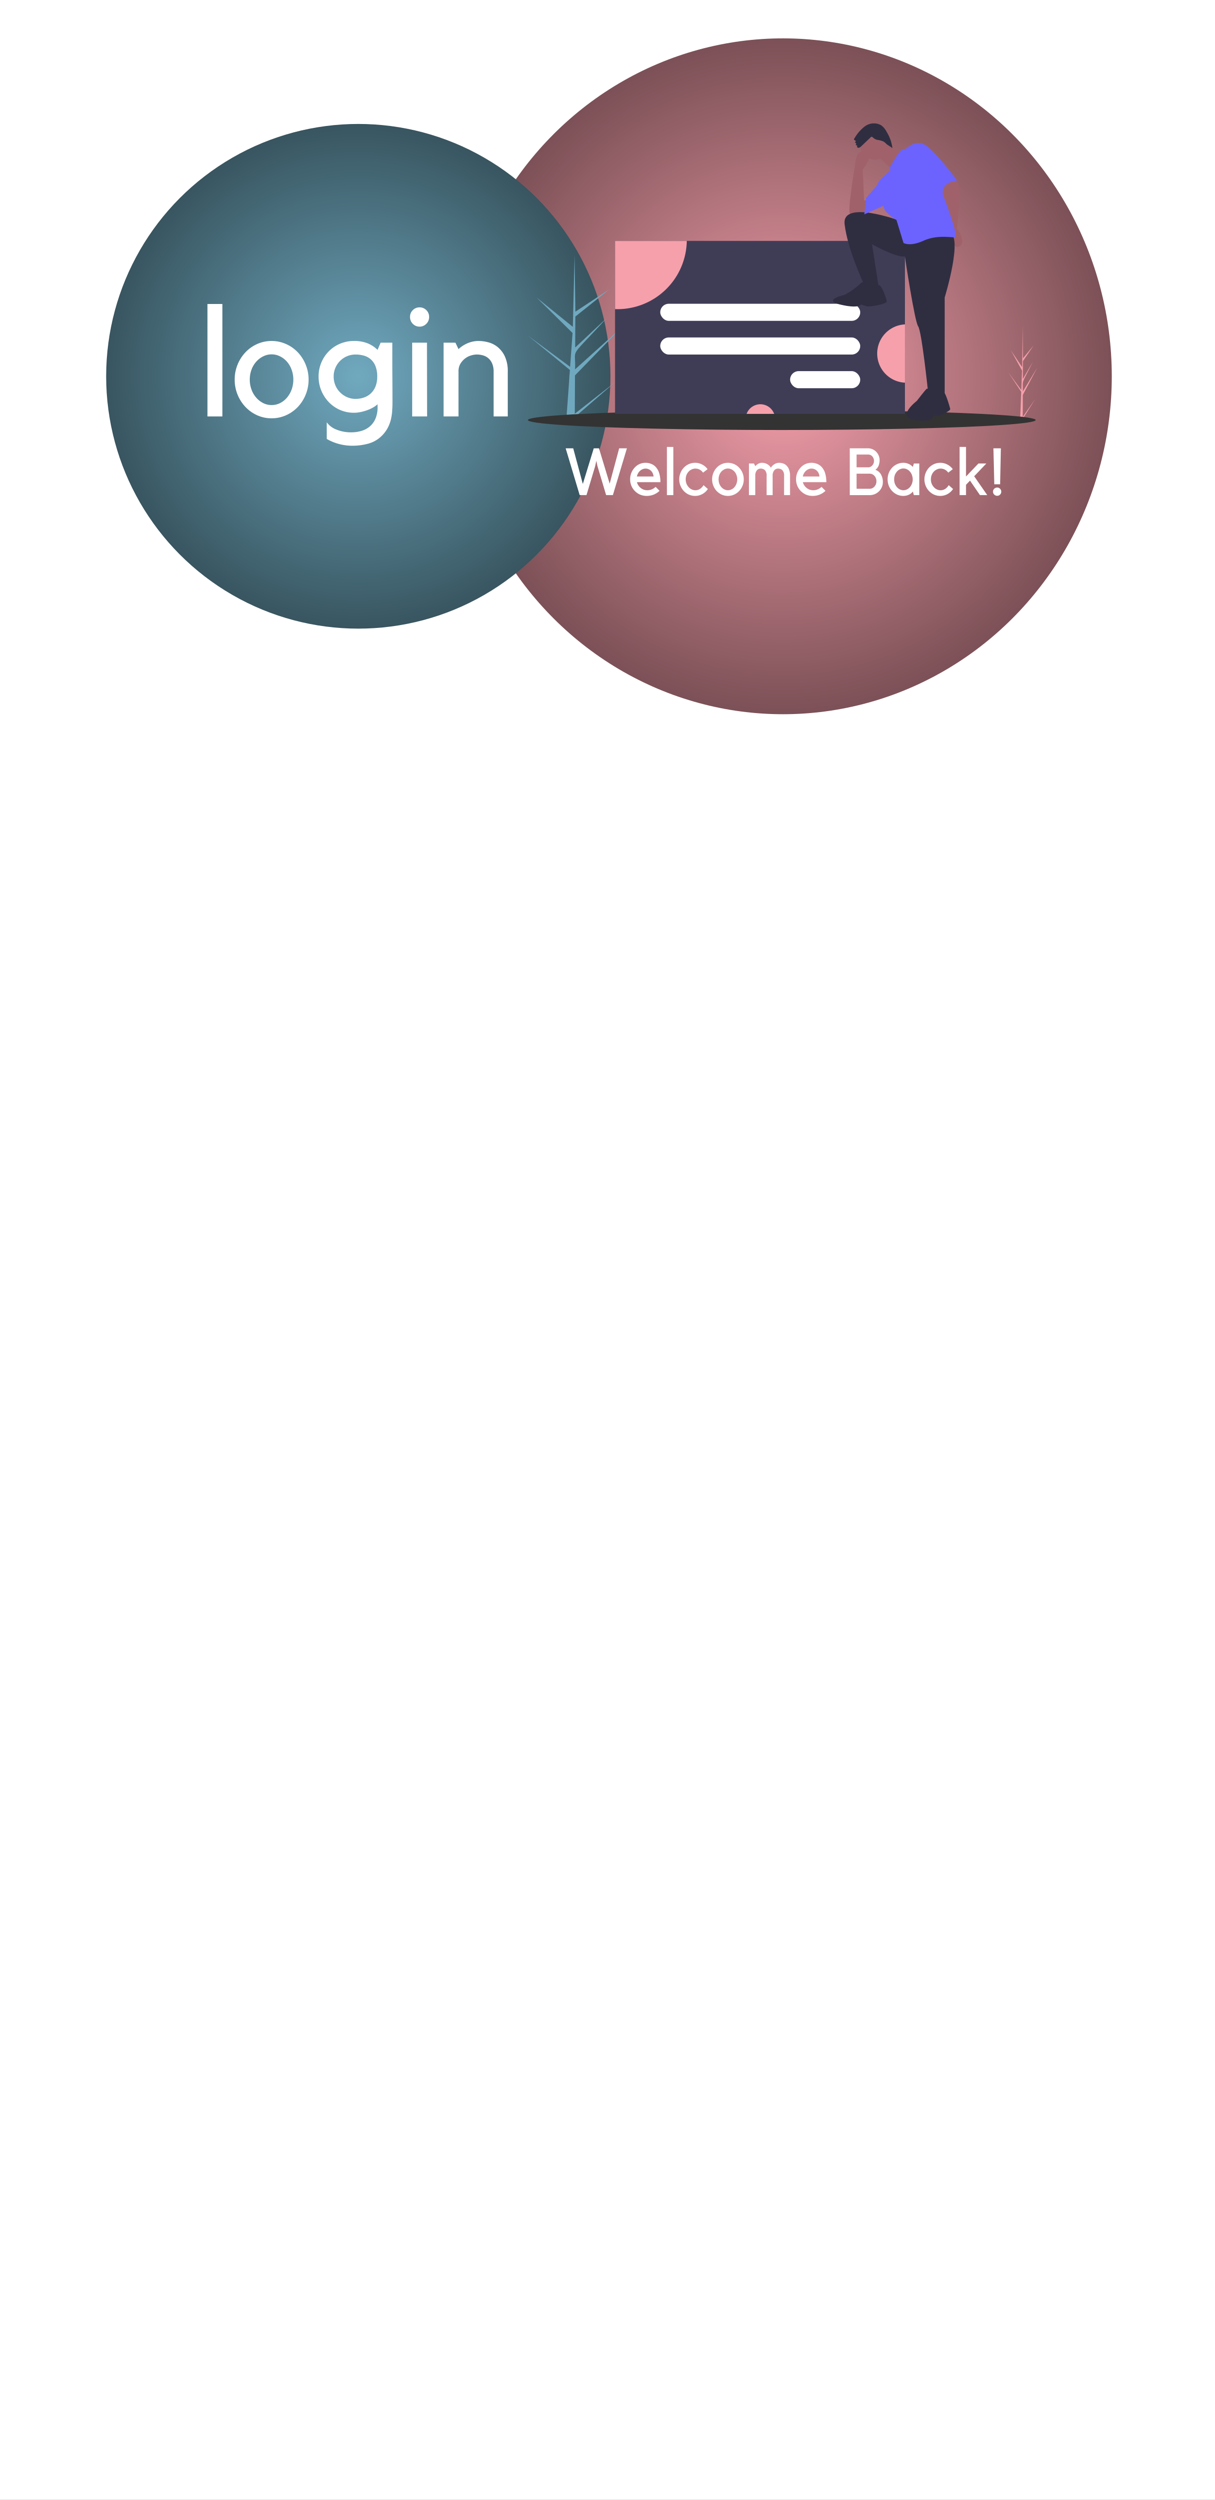 <svg xmlns="http://www.w3.org/2000/svg" xmlns:xlink="http://www.w3.org/1999/xlink" width="412" height="847" viewBox="0 0 412 847">
  <rect x="0" y="0" width="412" height="847" fill="#808080" stroke="none"/>
  <defs>
    <radialGradient id="radial-gradient" cx="0.5" cy="0.5" r="0.5" gradientUnits="objectBoundingBox">
      <stop offset="0" stop-color="#f6a0ac"/>
      <stop offset="1" stop-color="#7b5056"/>
    </radialGradient>
    <radialGradient id="radial-gradient-2" cx="0.5" cy="0.5" r="0.5" gradientUnits="objectBoundingBox">
      <stop offset="0" stop-color="#70a9bf"/>
      <stop offset="1" stop-color="#385560"/>
    </radialGradient>
    <clipPath id="clip-Login">
      <rect width="412" height="847"/>
    </clipPath>
  </defs>
  <g id="Login" clip-path="url(#clip-Login)">
    <rect width="412" height="847" fill="#fff"/>
    <ellipse id="Ellipse_30" data-name="Ellipse 30" cx="111.5" cy="114.5" rx="111.5" ry="114.5" transform="translate(154 13)" fill="url(#radial-gradient)"/>
    <circle id="Ellipse_31" data-name="Ellipse 31" cx="85.5" cy="85.5" r="85.5" transform="translate(36 42)" fill="url(#radial-gradient-2)"/>
    <g id="loginIllustration" transform="translate(179 41.787)">
      <path id="Path_33" data-name="Path 33" d="M78.431,325.809,92.018,315.18,78.424,326.965l-.008,1.209q-1.453-.007-2.877-.052c0-.275,1.15-15.382,1.1-15.655.067-.01.1-1.429.131-1.491L62.578,299.362l14.209,10.515.042.311.843-11.737-12.2-12.02,12.3,9.957c0-.16.582-24.259.588-24.408,0,.079.269,19.179.27,19.259L90.3,283.551l-11.68,9.34-.06,10.5,10.829-10.158c-13.514,14.814-10.523,9.63-10.868,17.544l15.729-14.145L78.5,312.82Z" transform="translate(-62.524 -227.416)" fill="#70a9bf"/>
      <path id="Path_34" data-name="Path 34" d="M1081.1,584.476l4.246-6.1-4.248,6.764,0,.694q-.454,0-.9-.03c0-.158.36-8.829.344-8.986.021-.006.033-.82.041-.856l-4.435-6.666,4.44,6.035.013.178.264-6.737-3.813-6.9,3.843,5.715c0-.092.182-13.924.184-14.01,0,.045.084,11.008.084,11.054l3.647-4.413-3.651,5.361-.019,6.03,3.384-5.831c-4.223,8.5-3.289,5.528-3.4,10.07l4.916-8.119-4.92,9.288Z" transform="translate(-913.292 -484.989)" fill="#f6a0ac"/>
      <ellipse id="Ellipse_13" data-name="Ellipse 13" cx="86.094" cy="3.373" rx="86.094" ry="3.373" transform="translate(0 97.161)" fill="#333"/>
      <rect id="Rectangle_1" data-name="Rectangle 1" width="98.302" height="58.607" transform="translate(29.555 39.84)" fill="#3f3d56"/>
      <path id="Path_35" data-name="Path 35" d="M270.57,374.581a23.508,23.508,0,0,1-23.5,23.125c-.276,0-.551,0-.826-.014V374.581Z" transform="translate(-216.687 -334.741)" fill="#f6a0ac"/>
      <path id="Path_36" data-name="Path 36" d="M533.321,722.406h-9.349a4.981,4.981,0,0,1,9.349,0Z" transform="translate(-449.807 -623.959)" fill="#f6a0ac"/>
      <path id="Path_37" data-name="Path 37" d="M809.122,550.721v19.741a9.882,9.882,0,0,1,0-19.741Z" transform="translate(-681.266 -482.589)" fill="#f6a0ac"/>
      <rect id="Rectangle_2" data-name="Rectangle 2" width="67.806" height="5.792" rx="2.896" transform="translate(44.888 61.136)" fill="#fff"/>
      <rect id="Rectangle_3" data-name="Rectangle 3" width="67.806" height="5.792" rx="2.896" transform="translate(44.888 72.551)" fill="#fff"/>
      <rect id="Rectangle_4" data-name="Rectangle 4" width="23.773" height="5.792" rx="2.896" transform="translate(88.921 83.965)" fill="#fff"/>
      <path id="Path_38" data-name="Path 38" d="M939.6,238.649a4.979,4.979,0,0,1,2.853,4.505c.15,3.454-.751,13.065-.751,13.065s3.3,4.805.751,6.157-2.853-5.406-2.853-5.406l-3-14.266S938.4,238.5,939.6,238.649Z" transform="translate(-796.153 -220.64)" fill="#a0616a"/>
      <path id="Path_39" data-name="Path 39" d="M747.809,204.729s-6.457,4.2-6.758.9S743,189.412,743,189.412s.3-5.556,3.454-4.2-.9,6.007-.9,6.007l.45,10.512,3-.15Z" transform="translate(-631.995 -175.607)" fill="#a0616a"/>
      <path id="Path_40" data-name="Path 40" d="M749.471,316.791s-19.823-7.358-18.771,1.2,6.157,19.372,6.157,19.372l1.8,2.853h3.754l-2.4-15.468s8.56,4.806,11.113,4.055c0,0,3.3,22.075,4.505,23.727s3.3,21.625,3.3,21.625l1.952,2.4h3.754V342.771s6.457-21.024,1.5-22.075S749.471,316.791,749.471,316.791Z" transform="translate(-623.296 -283.765)" fill="#2f2e41"/>
      <path id="Path_41" data-name="Path 41" d="M717.713,462.021s-.9-1.652-2.4,0a25.19,25.19,0,0,1-5.106,3.6s-7.809,1.8-1.5,3.3,7.058,0,7.058,0,1.051.3,1.952.6,6.758-.751,6.758-1.652-1.988-6.286-2.8-5.471S717.713,462.021,717.713,462.021Z" transform="translate(-602.8 -407.52)" fill="#2f2e41"/>
      <path id="Path_42" data-name="Path 42" d="M871.318,687.715s-2.214-1.823-2.735-1.3-3.256,4.038-3.256,4.038-7.294,5.6-.651,6.513,6.252-1.563,6.252-1.563h2.084c.261,0,3.777-1.563,3.647-2.214s-1.693-5.962-2.214-5.586S871.318,687.715,871.318,687.715Z" transform="translate(-733.441 -596.407)" fill="#2f2e41"/>
      <circle id="Ellipse_14" data-name="Ellipse 14" cx="5.106" cy="5.106" r="5.106" transform="translate(112.66 2.091)" fill="#a0616a"/>
      <path id="Path_43" data-name="Path 43" d="M801.379,167.615s3.9,3.3,6.608,3.3-3.9,6.157-3.9,6.157l-5.857-5.256Z" transform="translate(-680.009 -161.019)" fill="#a0616a"/>
      <path id="Path_44" data-name="Path 44" d="M781.3,177.714l-.117-1.183s2.97-5.274,3.871-5.725a3.727,3.727,0,0,1,1.5-.451s3-3.154,6.307-1.5,11.113,12.164,11.113,12.164-5.556.451-4.805,4.806c0,0,5.556,14.266,4.055,14.417s-6.007-.9-10.662,1.2-6.758.751-6.758.751l-2.4-7.809s-4.505-2.553-4.355-4.806l-6.532,2.928.6-5.556,3.98-4.58S776.344,181.768,781.3,177.714Z" transform="translate(-658.428 -161.657)" fill="#6c63ff"/>
      <path id="Path_45" data-name="Path 45" d="M752.817,134.3a1.887,1.887,0,0,1-.742.5.647.647,0,0,1-.773-.3l.216-.281-.647-.4.282-.331-.521-.566.411-.326-.783-.56a13.937,13.937,0,0,1,3.716-4.433,5.131,5.131,0,0,1,5.485-.45,6,6,0,0,1,1.938,2.281,13.283,13.283,0,0,1,1.954,5.543c-.61-.594-1.5-.929-2.111-1.523a4.572,4.572,0,0,0-.911-.745,7.62,7.62,0,0,0-2.116-.554,3.179,3.179,0,0,1-1.445-.794c-.541-.46-.563-.282-1.109.236Q754.241,132.951,752.817,134.3Z" transform="translate(-639.748 -126.55)" fill="#2f2e41"/>
    </g>
    <g id="login_text" transform="translate(-245.655 257)">
      <g id="surface1" transform="translate(316 -154)">
        <g id="Group_3" data-name="Group 3" transform="translate(0)">
          <g id="Group_2" data-name="Group 2">
            <path id="Path_20" data-name="Path 20" d="M11.405-75.875v38.106H6.344V-75.875Zm0,0" transform="translate(-6.344 75.875)" fill="#fff"/>
          </g>
        </g>
        <g id="Group_5" data-name="Group 5" transform="translate(9.238 12.532)">
          <g id="Group_4" data-name="Group 4" transform="translate(0 0)">
            <path id="Path_21" data-name="Path 21" d="M15.227-24.72a11.809,11.809,0,0,1-4.881-1.02,12.508,12.508,0,0,1-3.963-2.794,13.38,13.38,0,0,1-2.692-4.175A13.3,13.3,0,0,1,2.7-37.825a13.31,13.31,0,0,1,.989-5.116,13.4,13.4,0,0,1,2.692-4.175A12.454,12.454,0,0,1,10.346-49.9a11.808,11.808,0,0,1,4.881-1.02,11.872,11.872,0,0,1,4.857,1.02,12.372,12.372,0,0,1,3.994,2.786,13.313,13.313,0,0,1,2.684,4.175,13.242,13.242,0,0,1,1,5.116,13.235,13.235,0,0,1-1,5.116,13.291,13.291,0,0,1-2.684,4.175,12.424,12.424,0,0,1-3.994,2.794A11.873,11.873,0,0,1,15.227-24.72Zm0-21.666a6.29,6.29,0,0,0-2.864.683,7.75,7.75,0,0,0-2.378,1.828A8.312,8.312,0,0,0,8.392-41.16a9.6,9.6,0,0,0-.573,3.335,9.652,9.652,0,0,0,.573,3.343,8.68,8.68,0,0,0,1.593,2.739,7.672,7.672,0,0,0,2.378,1.86,6.332,6.332,0,0,0,2.864.675,6.359,6.359,0,0,0,2.872-.675,7.354,7.354,0,0,0,2.346-1.86,9.015,9.015,0,0,0,1.569-2.739,9.7,9.7,0,0,0,.573-3.343,9.646,9.646,0,0,0-.573-3.335,8.621,8.621,0,0,0-1.569-2.715A7.423,7.423,0,0,0,18.1-45.7,6.316,6.316,0,0,0,15.227-46.386Zm0,0" transform="translate(-2.703 50.922)" fill="#fff"/>
          </g>
        </g>
        <g id="Group_7" data-name="Group 7" transform="translate(37.686 12.532)">
          <g id="Group_6" data-name="Group 6" transform="translate(0 0)">
            <path id="Path_22" data-name="Path 22" d="M16.53-26.6a11.824,11.824,0,0,1-4.81-.965,11.747,11.747,0,0,1-3.806-2.66,12.554,12.554,0,0,1-2.535-3.916,12.3,12.3,0,0,1-.91-4.724,12.081,12.081,0,0,1,.91-4.693A12,12,0,0,1,7.914-47.4,11.716,11.716,0,0,1,11.72-49.98a12.079,12.079,0,0,1,4.81-.942,12.027,12.027,0,0,1,4.536.785,10.141,10.141,0,0,1,3.4,2.236l1.044-2.448H29.47v6.686q0,2.189.024,5.477t.031,7.981q0,1.571-.11,3.06a17.167,17.167,0,0,1-.439,2.864,12.3,12.3,0,0,1-.989,2.668,11.351,11.351,0,0,1-1.75,2.48,10.45,10.45,0,0,1-4.724,2.943,20.02,20.02,0,0,1-5.564.761,17.308,17.308,0,0,1-4.724-.628,17.022,17.022,0,0,1-3.986-1.671v-5.634A7.235,7.235,0,0,0,10.5-20.914a12.787,12.787,0,0,0,5.038.942,11.921,11.921,0,0,0,3.5-.494,7.855,7.855,0,0,0,2.817-1.515,7.156,7.156,0,0,0,1.907-2.637,9.6,9.6,0,0,0,.706-3.861v-1a8.381,8.381,0,0,1-1.546,1.106,13.086,13.086,0,0,1-1.985.91,16.01,16.01,0,0,1-2.213.62A10.9,10.9,0,0,1,16.53-26.6ZM17-46.331a7.331,7.331,0,0,0-2.872.573,7.394,7.394,0,0,0-2.378,1.593,7.373,7.373,0,0,0-1.593,2.378,7.429,7.429,0,0,0-.573,2.919,7.6,7.6,0,0,0,.573,2.951,7.268,7.268,0,0,0,1.593,2.4,7.778,7.778,0,0,0,2.378,1.624A7.047,7.047,0,0,0,17-31.3a8.684,8.684,0,0,0,2.864-.471,6.4,6.4,0,0,0,2.346-1.413,6.621,6.621,0,0,0,1.569-2.346,8.9,8.9,0,0,0,.573-3.343,9.4,9.4,0,0,0-.573-3.468,6.071,6.071,0,0,0-1.569-2.323,5.951,5.951,0,0,0-2.346-1.279A10.3,10.3,0,0,0,17-46.331Zm0,0" transform="translate(-4.469 50.922)" fill="#fff"/>
          </g>
        </g>
        <g id="Group_9" data-name="Group 9" transform="translate(68.693 1.146)">
          <g id="Group_8" data-name="Group 8" transform="translate(0 0)">
            <path id="Path_23" data-name="Path 23" d="M10.573-36.633H5.511v-25h5.014ZM8.014-67.065a3.088,3.088,0,0,1-2.3-.965,3.213,3.213,0,0,1-.934-2.323,3.138,3.138,0,0,1,.934-2.3,3.126,3.126,0,0,1,2.3-.942,3.129,3.129,0,0,1,2.3.942,3.129,3.129,0,0,1,.942,2.3,3.2,3.2,0,0,1-.942,2.323A3.091,3.091,0,0,1,8.014-67.065Zm0,0" transform="translate(-4.781 73.594)" fill="#fff"/>
          </g>
        </g>
        <g id="Group_11" data-name="Group 11" transform="translate(80.071 12.532)">
          <g id="Group_10" data-name="Group 10" transform="translate(0 0)">
            <path id="Path_24" data-name="Path 24" d="M10.671-25.348H5.609v-25H9.627l1.044,2.189A10.3,10.3,0,0,1,13.7-50.137a9.471,9.471,0,0,1,3.869-.785,13.252,13.252,0,0,1,3.068.416,8.49,8.49,0,0,1,3.217,1.569,8.982,8.982,0,0,1,2.5,3.178,11.8,11.8,0,0,1,1.02,5.273v15.137h-4.8V-40.54a6.787,6.787,0,0,0-.494-2.739,4.856,4.856,0,0,0-1.3-1.8,4.791,4.791,0,0,0-1.828-.965,7.76,7.76,0,0,0-2.119-.29,6.948,6.948,0,0,0-1.907.314A6.3,6.3,0,0,0,12.915-45a6.293,6.293,0,0,0-1.593,1.773,4.967,4.967,0,0,0-.651,2.637Zm0,0" transform="translate(-5.609 50.922)" fill="#fff"/>
          </g>
        </g>
      </g>
    </g>
    <g id="welcome" transform="translate(64.242 -27.801)">
      <g id="Group_261" data-name="Group 261" transform="translate(127.569 179.7)">
        <g id="Group_260" data-name="Group 260" transform="translate(0 0)">
          <path id="Path_583" data-name="Path 583" d="M18.369-12.766h2.621L16.233,3.094H13.943L10.992-6.767l-.369-1.786L10.216-6.67,7.285,3.094H4.975L.219-12.766H2.781L6.042-.692,9.75-12.766h1.766L15.146-.789Zm0,0" transform="translate(-0.219 12.766)" fill="#fff"/>
        </g>
      </g>
      <g id="Group_263" data-name="Group 263" transform="translate(149.434 184.611)">
        <g id="Group_262" data-name="Group 262">
          <path id="Path_584" data-name="Path 584" d="M6.184,2.407A5.718,5.718,0,0,1,3.991,1.98,5.731,5.731,0,0,1,2.224.777a5.65,5.65,0,0,1-1.2-1.786A5.629,5.629,0,0,1,.594-3.2,5.912,5.912,0,0,1,1-5.4,5.946,5.946,0,0,1,2.127-7.182a5.017,5.017,0,0,1,1.631-1.2,4.908,4.908,0,0,1,2.019-.427A5.145,5.145,0,0,1,7.8-8.424,4.025,4.025,0,0,1,9.407-7.24,5.419,5.419,0,0,1,10.474-5.2a10.021,10.021,0,0,1,.388,2.951H2.9a3.589,3.589,0,0,0,.485,1.087,3.511,3.511,0,0,0,.8.874A3.71,3.71,0,0,0,5.214.292a3.618,3.618,0,0,0,1.2.194A3.859,3.859,0,0,0,7.97.175,4.3,4.3,0,0,0,9.232-.66L10.571.68A6.264,6.264,0,0,1,8.65,1.942,6.391,6.391,0,0,1,6.184,2.407ZM5.777-6.852a2.318,2.318,0,0,0-.971.214,3.38,3.38,0,0,0-.854.544,3.424,3.424,0,0,0-.679.854,3.551,3.551,0,0,0-.388,1.068H8.533A3.233,3.233,0,0,0,8.281-5.2a2.643,2.643,0,0,0-.563-.854,2.689,2.689,0,0,0-.835-.582A2.663,2.663,0,0,0,5.777-6.852Zm0,0" transform="translate(-0.594 8.812)" fill="#fff"/>
        </g>
      </g>
      <g id="Group_265" data-name="Group 265" transform="translate(161.907 179.234)">
        <g id="Group_264" data-name="Group 264" transform="translate(0 0)">
          <path id="Path_585" data-name="Path 585" d="M3.268-13.141V3.185H1.094V-13.141Zm0,0" transform="translate(-1.094 13.141)" fill="#fff"/>
        </g>
      </g>
      <g id="Group_267" data-name="Group 267" transform="translate(166.085 184.611)">
        <g id="Group_266" data-name="Group 266">
          <path id="Path_586" data-name="Path 586" d="M6.018,2.407a5.19,5.19,0,0,1-2.1-.427A5.587,5.587,0,0,1,2.213.777,5.667,5.667,0,0,1,1.068-1.009,5.629,5.629,0,0,1,.641-3.2,5.646,5.646,0,0,1,1.068-5.4,5.722,5.722,0,0,1,2.213-7.182a5.275,5.275,0,0,1,1.708-1.2,5.19,5.19,0,0,1,2.1-.427,4.994,4.994,0,0,1,2.388.582,5.236,5.236,0,0,1,1.844,1.572L8.716-5.474A3.3,3.3,0,0,0,7.59-6.483a3.06,3.06,0,0,0-1.456-.369,2.883,2.883,0,0,0-1.281.291A3.26,3.26,0,0,0,3.8-5.8a3.712,3.712,0,0,0-.718,1.165A4.068,4.068,0,0,0,2.834-3.2a4.049,4.049,0,0,0,.252,1.436A3.947,3.947,0,0,0,3.8-.6a3.232,3.232,0,0,0,1.048.8A2.883,2.883,0,0,0,6.134.486,2.771,2.771,0,0,0,7.706.02,3.781,3.781,0,0,0,8.871-1.242l1.475,1.3A5.2,5.2,0,0,1,8.5,1.767,5.015,5.015,0,0,1,6.018,2.407Zm0,0" transform="translate(-0.641 8.812)" fill="#fff"/>
        </g>
      </g>
      <g id="Group_269" data-name="Group 269" transform="translate(177.232 184.611)">
        <g id="Group_268" data-name="Group 268">
          <path id="Path_587" data-name="Path 587" d="M5.826,2.407A5.148,5.148,0,0,1,3.749,1.98,5.587,5.587,0,0,1,2.041.777,5.667,5.667,0,0,1,.9-1.009,5.629,5.629,0,0,1,.469-3.2,5.646,5.646,0,0,1,.9-5.4,5.722,5.722,0,0,1,2.041-7.182a5.275,5.275,0,0,1,1.708-1.2,5.148,5.148,0,0,1,2.077-.427A5.165,5.165,0,0,1,7.9-8.385a5.075,5.075,0,0,1,1.708,1.2A5.687,5.687,0,0,1,10.776-5.4,5.736,5.736,0,0,1,11.2-3.2a5.718,5.718,0,0,1-.427,2.194A5.632,5.632,0,0,1,9.612.777,5.363,5.363,0,0,1,7.9,1.98,5.165,5.165,0,0,1,5.826,2.407Zm0-9.279A2.7,2.7,0,0,0,4.6-6.58,3.573,3.573,0,0,0,3.575-5.8,3.628,3.628,0,0,0,2.9-4.639,4.412,4.412,0,0,0,2.662-3.2,4.391,4.391,0,0,0,2.9-1.766,3.85,3.85,0,0,0,3.575-.6,3.319,3.319,0,0,0,4.6.195,2.7,2.7,0,0,0,5.826.486,2.75,2.75,0,0,0,7.069.195,3.137,3.137,0,0,0,8.078-.6a3.708,3.708,0,0,0,.66-1.165A4.16,4.16,0,0,0,8.991-3.2a4.18,4.18,0,0,0-.252-1.436A3.5,3.5,0,0,0,8.078-5.8,3.364,3.364,0,0,0,7.069-6.58,2.75,2.75,0,0,0,5.826-6.871Zm0,0" transform="translate(-0.469 8.812)" fill="#fff"/>
        </g>
      </g>
      <g id="Group_271" data-name="Group 271" transform="translate(189.718 184.611)">
        <g id="Group_270" data-name="Group 270" transform="translate(0)">
          <path id="Path_588" data-name="Path 588" d="M3.17,2.136H1.016V-8.58H2.724l.446.912a3.907,3.907,0,0,1,.971-.8A2.515,2.515,0,0,1,5.5-8.812a3.932,3.932,0,0,1,.7.078,3.576,3.576,0,0,1,.815.272,2.913,2.913,0,0,1,.776.5,3.009,3.009,0,0,1,.66.835A3.329,3.329,0,0,1,9.6-8.308a2.981,2.981,0,0,1,1.65-.5,4.648,4.648,0,0,1,1.223.175,2.858,2.858,0,0,1,1.2.679A3.467,3.467,0,0,1,14.584-6.6a5.828,5.828,0,0,1,.369,2.252V2.136H12.934v-6.5a2.6,2.6,0,0,0-.582-1.941,2.112,2.112,0,0,0-1.514-.544,1.643,1.643,0,0,0-1.242.6,2.784,2.784,0,0,0-.544,1.9V2.136H7.014v-6.5a2.665,2.665,0,0,0-.563-1.941,2.112,2.112,0,0,0-1.514-.544,1.567,1.567,0,0,0-1.165.524,2.491,2.491,0,0,0-.6,1.592Zm0,0" transform="translate(-1.016 8.812)" fill="#fff"/>
        </g>
      </g>
      <g id="Group_273" data-name="Group 273" transform="translate(205.698 184.611)">
        <g id="Group_272" data-name="Group 272" transform="translate(0)">
          <path id="Path_589" data-name="Path 589" d="M6.184,2.407A5.718,5.718,0,0,1,3.991,1.98,5.731,5.731,0,0,1,2.224.777a5.65,5.65,0,0,1-1.2-1.786A5.629,5.629,0,0,1,.594-3.2,5.912,5.912,0,0,1,1-5.4,5.946,5.946,0,0,1,2.127-7.182a5.017,5.017,0,0,1,1.631-1.2,4.908,4.908,0,0,1,2.019-.427A5.145,5.145,0,0,1,7.8-8.424,4.025,4.025,0,0,1,9.407-7.24,5.419,5.419,0,0,1,10.474-5.2a10.021,10.021,0,0,1,.388,2.951H2.9a3.589,3.589,0,0,0,.485,1.087,3.511,3.511,0,0,0,.8.874A3.71,3.71,0,0,0,5.214.292a3.618,3.618,0,0,0,1.2.194A3.859,3.859,0,0,0,7.97.175,4.3,4.3,0,0,0,9.232-.66L10.571.68A6.264,6.264,0,0,1,8.65,1.942,6.391,6.391,0,0,1,6.184,2.407ZM5.777-6.852a2.318,2.318,0,0,0-.971.214,3.38,3.38,0,0,0-.854.544,3.424,3.424,0,0,0-.679.854,3.551,3.551,0,0,0-.388,1.068H8.533A3.233,3.233,0,0,0,8.281-5.2a2.643,2.643,0,0,0-.563-.854,2.689,2.689,0,0,0-.835-.582A2.663,2.663,0,0,0,5.777-6.852Zm0,0" transform="translate(-0.594 8.812)" fill="#fff"/>
        </g>
      </g>
      <g id="Group_275" data-name="Group 275" transform="translate(216.812 195.56)">
        <g id="Group_274" data-name="Group 274">
          <path id="Path_590" data-name="Path 590" fill="#fff"/>
        </g>
      </g>
      <g id="Group_277" data-name="Group 277" transform="translate(223.91 179.7)">
        <g id="Group_276" data-name="Group 276" transform="translate(0 0)">
          <path id="Path_591" data-name="Path 591" d="M12.236-1.332A4.328,4.328,0,0,1,11.886.4a4.515,4.515,0,0,1-.951,1.4,4.465,4.465,0,0,1-1.417.951,4.345,4.345,0,0,1-1.728.349H1.016V-12.766H7.208a3.841,3.841,0,0,1,1.514.311,3.911,3.911,0,0,1,1.242.854,4.085,4.085,0,0,1,.854,1.281,3.884,3.884,0,0,1,.311,1.534A5.2,5.2,0,0,1,10.8-6.9,3.315,3.315,0,0,1,9.712-5.486,3.456,3.456,0,0,1,11.6-3.894,5.1,5.1,0,0,1,12.236-1.332ZM3.326-6.34c.592.015,1.15.019,1.669.019H7.227a1.813,1.813,0,0,0,1.417-.641A2.2,2.2,0,0,0,9.227-8.5a2.165,2.165,0,0,0-.582-1.534,1.844,1.844,0,0,0-1.417-.621h-3.9Zm0,7.26a6.88,6.88,0,0,0,.7.019H7.79A1.983,1.983,0,0,0,8.664.745,2.218,2.218,0,0,0,9.382.2a2.427,2.427,0,0,0,.5-.815,2.846,2.846,0,0,0,.175-1.009,2.72,2.72,0,0,0-.175-.99,2.427,2.427,0,0,0-.5-.815,2.288,2.288,0,0,0-.718-.544,2.053,2.053,0,0,0-.874-.194H3.326Zm0,0" transform="translate(-1.016 12.766)" fill="#fff"/>
        </g>
      </g>
      <g id="Group_279" data-name="Group 279" transform="translate(236.745 184.611)">
        <g id="Group_278" data-name="Group 278">
          <path id="Path_592" data-name="Path 592" d="M11.282-8.58V2.136H9.437L9.107.913A3.607,3.607,0,0,1,7.671,2.039,4.576,4.576,0,0,1,5.9,2.407a5.19,5.19,0,0,1-2.1-.427A5.587,5.587,0,0,1,2.1.777,5.667,5.667,0,0,1,.955-1.009,5.894,5.894,0,0,1,.547-3.2,5.912,5.912,0,0,1,.955-5.4,5.722,5.722,0,0,1,2.1-7.182a5.275,5.275,0,0,1,1.708-1.2,5.19,5.19,0,0,1,2.1-.427,4.3,4.3,0,0,1,1.708.349A4.037,4.037,0,0,1,9.107-7.4l.33-1.184ZM5.9.486A2.7,2.7,0,0,0,7.127.195,3.137,3.137,0,0,0,8.137-.6,3.708,3.708,0,0,0,8.8-1.766,4.16,4.16,0,0,0,9.049-3.2,4.18,4.18,0,0,0,8.8-4.639,3.5,3.5,0,0,0,8.137-5.8a3.2,3.2,0,0,0-1.009-.8A2.7,2.7,0,0,0,5.9-6.891,2.7,2.7,0,0,0,4.682-6.6a3.152,3.152,0,0,0-1.009.8,3.628,3.628,0,0,0-.679,1.165A4.412,4.412,0,0,0,2.76-3.2a4.391,4.391,0,0,0,.233,1.436A3.85,3.85,0,0,0,3.672-.6a3.086,3.086,0,0,0,1.009.8A2.7,2.7,0,0,0,5.9.486Zm0,0" transform="translate(-0.547 8.812)" fill="#fff"/>
        </g>
      </g>
      <g id="Group_281" data-name="Group 281" transform="translate(249.228 184.611)">
        <g id="Group_280" data-name="Group 280">
          <path id="Path_593" data-name="Path 593" d="M6.018,2.407a5.19,5.19,0,0,1-2.1-.427A5.587,5.587,0,0,1,2.213.777,5.667,5.667,0,0,1,1.068-1.009,5.629,5.629,0,0,1,.641-3.2,5.646,5.646,0,0,1,1.068-5.4,5.722,5.722,0,0,1,2.213-7.182a5.275,5.275,0,0,1,1.708-1.2,5.19,5.19,0,0,1,2.1-.427,4.994,4.994,0,0,1,2.388.582,5.236,5.236,0,0,1,1.844,1.572L8.716-5.474A3.3,3.3,0,0,0,7.59-6.483a3.06,3.06,0,0,0-1.456-.369,2.883,2.883,0,0,0-1.281.291A3.26,3.26,0,0,0,3.8-5.8a3.712,3.712,0,0,0-.718,1.165A4.068,4.068,0,0,0,2.834-3.2a4.049,4.049,0,0,0,.252,1.436A3.947,3.947,0,0,0,3.8-.6a3.232,3.232,0,0,0,1.048.8A2.883,2.883,0,0,0,6.134.486,2.771,2.771,0,0,0,7.706.02,3.781,3.781,0,0,0,8.871-1.242l1.475,1.3A5.2,5.2,0,0,1,8.5,1.767,5.015,5.015,0,0,1,6.018,2.407Zm0,0" transform="translate(-0.641 8.812)" fill="#fff"/>
        </g>
      </g>
      <g id="Group_283" data-name="Group 283" transform="translate(261.151 179.234)">
        <g id="Group_282" data-name="Group 282" transform="translate(0 0)">
          <path id="Path_594" data-name="Path 594" d="M3.268,3.185H1.094V-13.141H3.268V-3.124L7.48-7.531h2.679L6.044-3.2,10.47,3.185H8L4.627-1.727,3.268-.309Zm0,0" transform="translate(-1.094 13.141)" fill="#fff"/>
        </g>
      </g>
      <g id="Group_285" data-name="Group 285" transform="translate(272.488 179.7)">
        <g id="Group_284" data-name="Group 284" transform="translate(0 0)">
          <path id="Path_595" data-name="Path 595" d="M1.646-.575,1.355-12.766H3.878L3.626-.575Zm.99,3.9a1.408,1.408,0,0,1-1.009-.408,1.348,1.348,0,0,1-.408-.99,1.348,1.348,0,0,1,.408-.99A1.408,1.408,0,0,1,2.636.531a1.29,1.29,0,0,1,.971.408,1.348,1.348,0,0,1,.408.99,1.348,1.348,0,0,1-.408.99A1.29,1.29,0,0,1,2.636,3.327Zm0,0" transform="translate(-1.219 12.766)" fill="#fff"/>
        </g>
      </g>
    </g>
  </g>
</svg>
